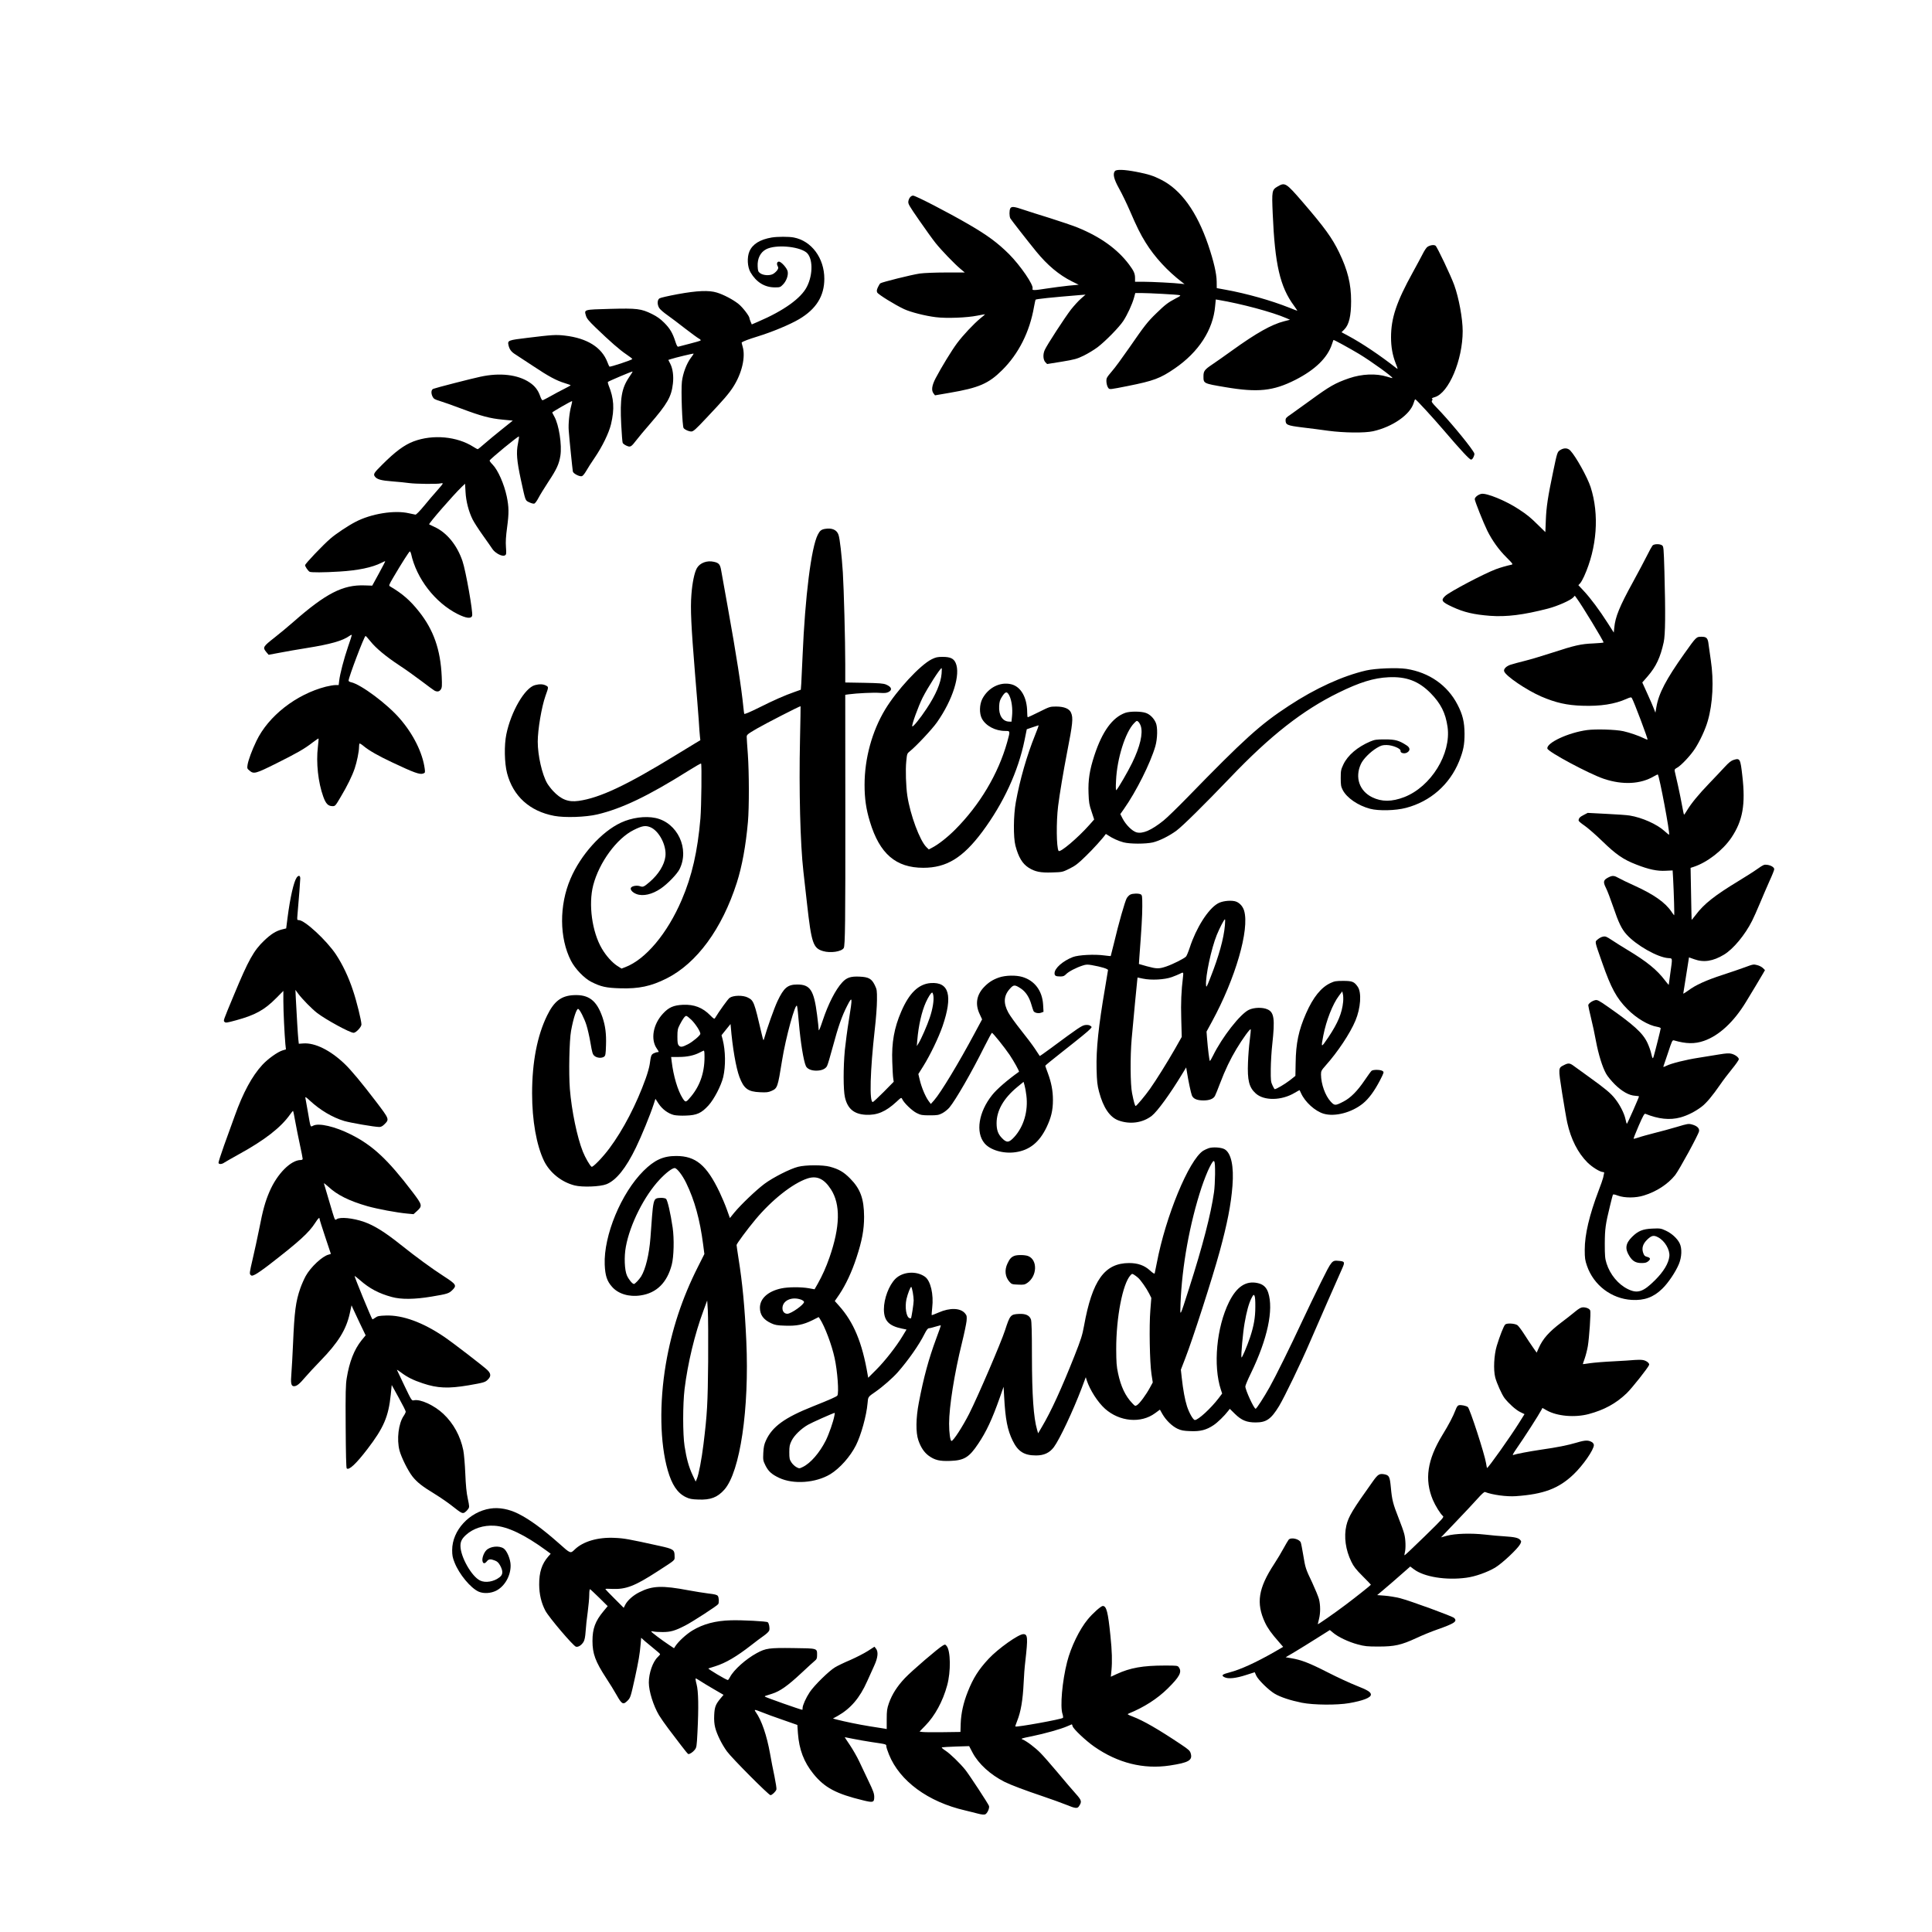 <?xml version="1.0" standalone="no"?>
<!DOCTYPE svg PUBLIC "-//W3C//DTD SVG 20010904//EN"
 "http://www.w3.org/TR/2001/REC-SVG-20010904/DTD/svg10.dtd">
<svg version="1.0" xmlns="http://www.w3.org/2000/svg"
 width="2400pt" height="2400pt" viewBox="0 0 2400 2400"
 preserveAspectRatio="xMidYMid meet">

<g transform="translate(0,2400) scale(0.1,-0.1)"
fill="#000000" stroke="none">
<path d="M13850 21875 c-29 -35 -13 -101 51 -216 34 -60 94 -184 134 -276 87
-202 131 -291 197 -397 112 -180 269 -351 454 -493 l29 -22 -40 4 c-75 10
-369 25 -472 25 l-103 0 0 46 c0 55 -15 89 -75 169 -144 191 -353 342 -640
459 -60 24 -213 76 -340 116 -126 39 -275 86 -331 105 -116 40 -149 43 -164
16 -13 -26 -13 -97 1 -124 11 -19 199 -261 322 -412 138 -169 283 -291 444
-371 l83 -41 -128 -12 c-70 -7 -194 -24 -276 -36 -151 -24 -179 -24 -169 0 16
43 -150 285 -293 429 -142 141 -270 235 -499 368 -260 151 -661 358 -692 358
-27 0 -53 -31 -59 -71 -5 -31 8 -53 137 -239 78 -113 169 -239 202 -280 74
-92 232 -256 307 -319 l55 -46 -235 0 c-136 0 -273 -6 -325 -13 -102 -15 -471
-107 -490 -122 -6 -5 -20 -28 -30 -50 -14 -31 -16 -45 -8 -63 12 -25 219 -153
334 -207 82 -38 262 -84 393 -100 130 -17 389 -7 516 19 52 10 96 18 97 17 1
-1 -25 -24 -59 -51 -84 -70 -214 -208 -288 -307 -66 -88 -195 -299 -267 -436
-48 -92 -56 -153 -25 -191 l17 -22 180 31 c364 62 485 114 654 282 204 202
342 474 396 787 9 47 17 86 19 88 9 9 190 28 556 58 l65 5 -58 -51 c-32 -28
-86 -88 -122 -133 -77 -100 -300 -442 -327 -504 -25 -55 -20 -124 10 -154 l20
-20 181 29 c163 27 190 35 273 75 51 25 129 72 173 105 97 74 267 247 319 326
50 76 110 206 132 285 l17 62 71 0 c97 0 445 -19 476 -26 22 -5 16 -10 -48
-43 -93 -49 -128 -76 -235 -180 -113 -109 -149 -156 -339 -431 -86 -124 -181
-254 -213 -289 -31 -35 -61 -74 -66 -88 -12 -31 -1 -98 20 -124 16 -19 19 -18
241 26 321 64 404 95 583 218 297 203 477 480 502 775 l8 82 36 -6 c284 -48
668 -151 840 -226 l46 -20 -74 -19 c-154 -39 -344 -146 -640 -359 -97 -70
-211 -150 -253 -178 -94 -63 -108 -82 -108 -145 0 -91 -3 -90 270 -136 406
-69 597 -49 873 91 245 125 398 274 453 442 9 28 18 52 19 53 3 5 205 -106
315 -172 153 -92 428 -291 417 -301 -2 -2 -32 6 -67 17 -136 42 -311 35 -472
-20 -173 -60 -239 -98 -483 -276 -99 -72 -208 -150 -242 -174 -53 -35 -63 -46
-63 -70 0 -58 19 -67 205 -90 94 -11 240 -30 325 -42 195 -26 451 -29 556 -6
243 54 462 207 505 351 7 25 16 46 20 46 10 0 218 -226 354 -385 209 -245 319
-363 338 -364 12 -1 23 12 33 35 14 35 14 38 -10 74 -72 109 -310 394 -445
532 -62 64 -72 79 -62 92 9 11 9 16 0 22 -8 4 6 13 35 21 173 51 346 461 346
820 0 154 -47 412 -105 572 -41 114 -212 474 -232 489 -20 14 -66 8 -100 -14
-13 -8 -39 -47 -59 -87 -20 -39 -75 -142 -122 -227 -205 -371 -272 -571 -272
-810 0 -119 18 -221 58 -324 29 -73 29 -75 8 -59 -198 156 -430 312 -601 403
l-80 43 36 36 c57 58 83 167 83 351 0 213 -42 383 -149 605 -87 179 -178 306
-452 624 -208 241 -220 248 -311 195 -72 -42 -74 -54 -62 -336 27 -634 91
-911 264 -1145 25 -35 44 -63 41 -63 -2 0 -49 17 -102 39 -224 89 -525 174
-783 221 l-115 21 -1 82 c-1 99 -37 253 -105 454 -141 413 -338 686 -584 810
-98 50 -158 69 -306 98 -150 29 -250 33 -269 10z"/>
<path d="M9588 21050 c-147 -25 -239 -82 -278 -172 -32 -74 -26 -194 13 -261
72 -123 176 -187 303 -187 61 0 68 2 98 33 44 43 70 115 61 164 -7 41 -80 123
-109 123 -23 0 -31 -27 -16 -55 11 -20 10 -28 -4 -50 -9 -14 -31 -35 -49 -46
-41 -26 -125 -22 -165 8 -24 18 -27 28 -30 84 -5 98 34 176 106 213 116 60
396 38 497 -38 83 -64 88 -272 9 -427 -72 -144 -289 -299 -604 -434 l-81 -35
-15 35 c-8 19 -14 38 -14 43 0 25 -86 137 -137 177 -69 55 -186 116 -269 141
-98 30 -242 24 -484 -20 -113 -21 -215 -44 -227 -52 -29 -18 -31 -76 -4 -120
10 -17 56 -57 102 -89 45 -32 145 -107 221 -167 77 -59 153 -115 170 -124 17
-9 26 -19 22 -23 -5 -5 -65 -23 -134 -40 -69 -18 -132 -34 -142 -37 -12 -4
-21 10 -38 62 -34 107 -68 164 -139 235 -48 48 -89 77 -151 108 -136 67 -187
73 -524 64 -328 -9 -320 -7 -297 -85 10 -34 33 -63 119 -146 179 -173 303
-281 384 -335 42 -28 75 -54 73 -57 -9 -14 -277 -102 -284 -94 -5 5 -16 29
-25 54 -70 185 -252 299 -528 331 -112 13 -158 10 -468 -28 -234 -28 -246 -32
-234 -88 12 -55 35 -86 87 -118 29 -18 128 -83 221 -145 190 -127 288 -180
394 -212 40 -12 72 -24 72 -26 0 -2 -37 -22 -82 -45 -46 -23 -121 -63 -168
-90 -47 -26 -91 -49 -98 -51 -8 -2 -20 17 -31 49 -26 76 -66 128 -132 172
-146 98 -369 124 -612 71 -109 -23 -556 -138 -584 -150 -28 -11 -31 -56 -8
-100 12 -24 28 -33 88 -51 39 -12 160 -54 268 -95 247 -93 357 -122 514 -137
l125 -12 -136 -109 c-75 -60 -172 -140 -214 -177 -43 -38 -81 -69 -86 -69 -4
0 -28 13 -53 29 -203 130 -504 158 -743 68 -116 -44 -227 -126 -389 -288 -103
-102 -113 -118 -94 -146 26 -38 77 -52 220 -63 76 -6 170 -15 209 -21 81 -11
347 -14 389 -4 15 4 27 3 27 -2 0 -5 -32 -45 -71 -88 -40 -44 -112 -129 -162
-190 -54 -65 -97 -109 -106 -108 -9 1 -45 9 -81 17 -178 42 -470 -5 -664 -107
-90 -46 -243 -148 -311 -207 -93 -80 -315 -313 -315 -331 0 -16 34 -67 55 -81
14 -11 181 -10 372 2 233 14 407 51 522 109 24 13 44 21 46 19 2 -2 -34 -70
-79 -153 l-82 -150 -95 3 c-268 10 -481 -99 -884 -453 -60 -53 -167 -142 -237
-197 -142 -111 -147 -121 -100 -178 l29 -34 139 26 c76 15 227 41 334 58 295
47 446 90 530 150 17 12 30 17 30 11 0 -6 -20 -70 -46 -143 -52 -153 -100
-337 -110 -420 l-7 -58 -39 0 c-22 0 -76 -9 -120 -20 -369 -95 -714 -364 -863
-675 -56 -116 -101 -239 -110 -297 -6 -42 -5 -47 25 -71 52 -45 76 -38 329 88
257 128 354 183 455 262 38 29 71 51 73 49 2 -2 -2 -48 -8 -102 -24 -199 3
-444 67 -621 31 -86 59 -115 110 -117 38 -1 38 -1 106 114 82 137 142 260 174
354 27 79 54 211 54 265 0 21 3 41 6 44 4 4 29 -12 55 -34 64 -53 183 -121
354 -201 269 -127 341 -153 382 -137 24 9 25 12 19 59 -26 197 -141 430 -310
624 -156 181 -482 424 -604 451 -17 3 -32 12 -32 19 0 41 195 556 211 556 4 0
31 -30 60 -66 68 -86 195 -191 362 -301 72 -47 195 -135 272 -193 77 -59 150
-112 162 -119 35 -18 61 -13 79 15 15 22 16 44 11 162 -15 333 -101 577 -282
805 -111 140 -206 222 -360 313 -17 9 -14 18 40 110 102 174 198 324 206 324
5 0 11 -12 15 -27 67 -310 298 -609 579 -751 107 -53 168 -61 180 -21 13 39
-79 560 -120 679 -67 198 -194 353 -345 423 -36 17 -67 32 -69 33 -10 8 297
362 406 467 l40 38 6 -103 c6 -116 39 -242 88 -341 17 -34 74 -123 127 -197
53 -74 107 -152 121 -173 34 -49 120 -94 151 -77 20 11 21 16 15 103 -5 69 -1
132 15 252 23 170 22 246 -5 377 -33 156 -109 328 -175 396 -23 23 -40 47 -38
51 8 21 356 307 364 299 3 -3 -3 -43 -12 -89 -23 -112 -14 -213 36 -447 60
-274 53 -257 105 -282 24 -12 52 -19 62 -16 10 3 33 34 51 69 18 35 74 126
125 204 101 152 131 217 148 321 21 133 -17 385 -76 489 -14 25 -25 47 -25 49
0 7 241 146 246 141 3 -3 -2 -29 -10 -58 -23 -82 -38 -225 -31 -309 7 -100 46
-479 51 -507 5 -26 84 -67 113 -58 11 3 34 32 52 63 17 31 66 107 107 167 94
138 175 304 202 415 45 191 37 320 -31 487 -7 18 -10 35 -7 39 11 10 302 134
306 129 2 -2 -17 -33 -42 -69 -95 -140 -116 -263 -99 -592 6 -115 14 -216 18
-225 3 -9 24 -25 46 -35 50 -22 58 -18 125 69 28 37 101 124 162 194 222 256
273 345 291 508 11 94 -2 186 -32 245 l-25 49 31 10 c58 19 279 72 283 68 2
-2 -14 -27 -36 -55 -51 -69 -97 -189 -109 -292 -13 -103 4 -557 21 -578 18
-22 65 -42 96 -42 25 0 54 26 192 173 206 218 272 294 327 379 109 169 157
374 118 503 -8 27 -13 50 -12 51 18 14 92 42 197 74 185 57 405 149 518 216
211 125 312 287 312 501 0 257 -159 471 -380 513 -61 12 -203 11 -272 0z"/>
<path d="M19383 18410 c-37 -22 -39 -28 -89 -268 -66 -314 -85 -442 -91 -600
l-6 -152 -86 84 c-102 101 -139 131 -246 201 -161 106 -401 204 -464 190 -40
-9 -81 -42 -81 -66 0 -24 109 -297 156 -392 60 -121 144 -238 236 -329 85 -86
87 -88 60 -94 -58 -12 -139 -36 -187 -54 -150 -56 -577 -281 -632 -333 -58
-54 -44 -75 91 -137 142 -66 263 -94 466 -110 206 -15 414 11 720 90 119 31
281 103 314 139 l19 21 24 -33 c63 -84 333 -529 333 -548 0 -3 -57 -9 -127
-12 -154 -6 -233 -24 -517 -117 -116 -38 -267 -83 -336 -100 -69 -17 -146 -38
-171 -46 -57 -18 -93 -54 -84 -83 18 -58 278 -234 462 -314 180 -77 317 -108
508 -114 227 -8 404 20 547 84 50 22 61 24 69 12 24 -37 202 -509 195 -516 -2
-3 -21 4 -43 15 -59 30 -180 72 -258 89 -96 21 -339 28 -448 14 -234 -31 -508
-159 -495 -230 8 -41 520 -315 702 -376 233 -78 455 -67 621 31 25 14 47 25
49 23 20 -23 154 -734 140 -748 -2 -2 -28 19 -58 46 -92 84 -277 167 -431 192
-33 6 -164 15 -291 21 l-231 12 -50 -26 c-48 -24 -63 -41 -63 -70 0 -7 33 -35
73 -62 39 -27 140 -114 222 -194 170 -165 259 -227 422 -290 155 -61 261 -83
365 -77 l86 4 6 -101 c9 -173 18 -456 13 -456 -2 0 -16 18 -31 41 -78 117
-218 216 -466 329 -74 33 -159 74 -187 90 -62 35 -81 37 -134 10 -62 -32 -67
-55 -30 -129 18 -34 58 -141 91 -237 67 -197 104 -275 167 -344 120 -133 386
-284 517 -292 55 -4 53 9 26 -183 -11 -77 -20 -143 -20 -148 0 -5 -21 20 -47
54 -99 131 -225 234 -468 380 -66 40 -153 94 -194 122 -64 42 -77 48 -107 42
-19 -3 -49 -19 -67 -35 -37 -33 -42 -10 58 -295 109 -311 176 -434 310 -570
114 -115 262 -203 373 -221 23 -4 42 -12 42 -18 0 -11 -68 -283 -88 -351 -10
-35 -15 -27 -32 45 -7 30 -27 87 -46 127 -58 122 -170 223 -498 452 -102 71
-123 82 -148 77 -39 -8 -88 -43 -88 -64 0 -9 15 -80 34 -157 19 -77 47 -205
61 -285 31 -167 81 -328 127 -409 17 -31 66 -90 108 -132 88 -87 177 -137 252
-141 27 -2 48 -5 48 -8 1 -11 -145 -340 -150 -340 -4 0 -11 26 -18 58 -15 71
-68 176 -129 253 -53 68 -120 124 -323 270 -80 57 -164 118 -188 136 -51 38
-69 40 -122 13 -75 -38 -74 -30 -25 -347 25 -155 53 -322 64 -370 45 -204 132
-375 250 -493 62 -61 158 -120 196 -120 11 0 15 -6 11 -17 -2 -10 -8 -33 -11
-52 -4 -18 -29 -91 -56 -160 -116 -306 -173 -547 -173 -736 0 -105 4 -130 28
-200 83 -240 303 -408 556 -423 156 -9 271 33 379 139 74 71 166 209 206 305
37 88 41 197 10 259 -29 60 -98 123 -171 157 -62 29 -70 30 -167 26 -120 -5
-179 -29 -254 -104 -81 -81 -90 -147 -32 -238 39 -63 80 -86 151 -86 45 0 62
5 84 23 32 28 26 43 -19 55 -26 7 -34 16 -46 51 -19 59 -2 110 51 162 54 52
81 58 135 29 84 -44 149 -156 140 -237 -9 -86 -71 -189 -176 -294 -149 -149
-219 -172 -341 -112 -118 58 -220 181 -263 318 -19 61 -22 92 -22 245 1 186 9
243 66 475 16 66 31 125 34 132 3 9 19 7 62 -9 84 -31 222 -31 323 1 158 48
300 142 389 253 52 67 287 498 297 545 7 37 -25 67 -87 84 -44 12 -55 10 -185
-29 -77 -23 -202 -57 -279 -76 -77 -20 -167 -44 -199 -56 -33 -11 -61 -18 -63
-16 -3 2 26 75 63 161 54 124 71 154 83 149 163 -66 304 -81 436 -45 89 25
183 72 264 134 59 45 134 135 230 274 33 49 99 135 146 193 47 57 85 112 85
122 0 22 -44 56 -91 68 -30 8 -65 6 -156 -9 -65 -11 -179 -29 -253 -41 -157
-24 -341 -70 -400 -100 -28 -14 -40 -17 -37 -8 3 7 29 84 58 171 48 146 53
158 73 153 152 -44 258 -46 373 -6 187 65 370 234 521 482 74 120 185 307 216
360 l21 37 -25 25 c-14 14 -46 31 -72 37 -44 12 -51 11 -150 -26 -56 -21 -183
-64 -281 -96 -203 -66 -335 -126 -424 -193 -35 -25 -63 -43 -63 -38 0 4 13 86
29 182 16 96 32 196 35 221 l7 46 65 -23 c118 -43 234 -25 370 57 116 70 261
245 349 420 19 37 62 134 96 215 34 82 88 207 120 279 33 71 59 137 59 147 0
24 -40 49 -89 55 -36 5 -47 0 -118 -50 -43 -31 -152 -100 -241 -154 -292 -177
-427 -284 -526 -417 -28 -36 -51 -64 -52 -63 -1 1 -4 147 -7 324 l-6 322 37
12 c169 55 364 206 471 365 140 209 176 411 135 764 -24 214 -29 224 -106 201
-33 -10 -60 -31 -118 -94 -41 -45 -127 -135 -191 -202 -127 -132 -220 -245
-271 -330 -18 -30 -35 -55 -38 -55 -3 0 -13 46 -23 103 -10 56 -33 172 -52
257 -20 85 -38 166 -41 180 -4 21 1 28 31 44 49 27 167 152 222 238 61 94 128
239 157 341 63 216 77 499 38 757 -11 74 -23 160 -27 190 -9 83 -24 100 -88
100 -65 0 -64 1 -214 -210 -227 -320 -318 -493 -347 -664 l-12 -69 -19 49
c-10 27 -46 111 -81 187 l-63 139 68 78 c103 119 157 234 198 422 21 97 23
362 9 876 -9 300 -10 314 -30 328 -29 20 -99 18 -118 -3 -8 -10 -40 -67 -70
-128 -30 -60 -107 -205 -171 -322 -170 -309 -221 -436 -234 -570 l-6 -61 -76
119 c-103 161 -212 307 -295 396 l-69 74 21 22 c12 12 34 52 50 87 161 356
191 769 81 1110 -41 124 -182 378 -252 453 -32 33 -77 36 -124 7z"/>
<path d="M10248 17430 c-46 -8 -64 -23 -89 -72 -82 -160 -158 -770 -189 -1503
-6 -143 -13 -297 -16 -341 l-6 -82 -76 -27 c-126 -44 -257 -102 -445 -196
-115 -57 -179 -84 -182 -76 -2 7 -6 41 -10 77 -24 245 -89 663 -194 1245 -38
209 -74 412 -81 452 -13 81 -28 100 -91 114 -86 20 -173 -13 -211 -77 -31 -53
-58 -181 -69 -330 -14 -175 -3 -393 45 -984 19 -228 40 -487 46 -575 5 -88 12
-180 15 -205 l5 -45 -57 -34 c-32 -19 -144 -87 -248 -151 -613 -376 -944 -532
-1208 -569 -127 -18 -217 17 -318 125 -25 27 -57 69 -72 94 -63 109 -117 345
-117 517 0 149 48 433 96 568 40 112 40 111 6 129 -36 19 -81 20 -137 5 -126
-34 -297 -328 -355 -610 -28 -135 -24 -358 9 -484 75 -286 282 -473 586 -530
132 -25 391 -16 535 18 305 72 634 230 1129 541 84 53 156 94 160 91 10 -11 4
-533 -8 -680 -35 -410 -105 -718 -233 -1015 -178 -416 -448 -738 -700 -834
l-47 -18 -51 32 c-66 43 -141 126 -194 217 -122 208 -168 550 -107 786 74 284
293 583 504 687 102 51 143 58 201 36 111 -42 208 -227 192 -364 -13 -106 -85
-223 -197 -319 -70 -60 -81 -65 -118 -52 -37 13 -94 5 -111 -16 -18 -22 14
-61 66 -81 81 -31 195 -5 302 68 83 56 202 179 233 240 128 253 -25 579 -299
637 -128 27 -296 4 -430 -59 -240 -112 -499 -400 -625 -696 -142 -330 -139
-737 6 -1019 52 -101 165 -218 252 -262 120 -61 186 -75 360 -80 231 -7 381
25 575 122 376 189 689 616 873 1190 65 203 112 461 138 755 16 182 15 613 -1
840 -8 102 -14 198 -14 215 -1 27 8 35 124 103 114 66 541 285 545 279 1 -1
-2 -186 -7 -412 -14 -626 3 -1300 42 -1640 10 -93 31 -273 45 -400 55 -492 76
-554 200 -590 91 -27 228 -7 256 38 18 27 21 332 20 1679 l-1 1467 42 6 c103
14 314 24 385 18 63 -4 86 -2 111 11 50 26 38 63 -30 92 -36 15 -80 18 -275
22 l-233 4 0 227 c0 294 -17 930 -30 1141 -14 213 -37 419 -54 467 -21 62 -82
88 -168 73z"/>
<path d="M11573 15810 c-144 -72 -433 -385 -577 -623 -164 -272 -256 -610
-256 -937 0 -170 19 -303 67 -459 120 -397 322 -571 663 -571 288 0 491 124
732 447 264 355 447 751 526 1141 l27 133 70 24 c39 13 73 24 76 25 4 0 -15
-55 -43 -122 -102 -253 -189 -554 -239 -833 -30 -163 -32 -437 -5 -540 38
-144 86 -224 164 -274 79 -50 147 -64 292 -59 127 4 128 4 215 47 73 36 107
62 202 155 89 85 216 226 249 275 2 2 15 -6 31 -17 49 -34 128 -70 190 -86 80
-21 275 -21 363 -1 84 20 206 81 295 147 78 58 341 318 666 657 499 523 902
838 1344 1055 266 131 442 185 626 193 219 10 371 -47 519 -196 128 -130 187
-247 212 -421 47 -334 -205 -742 -538 -872 -154 -59 -279 -60 -398 -2 -159 78
-217 246 -141 412 29 64 117 152 200 202 51 30 68 35 120 35 74 -1 178 -44
173 -72 -5 -27 46 -41 80 -22 43 24 41 61 -5 90 -94 61 -140 74 -268 74 -107
0 -127 -3 -183 -26 -159 -68 -280 -171 -334 -285 -30 -64 -33 -77 -33 -169 0
-87 3 -106 25 -149 50 -97 189 -193 340 -233 105 -28 317 -23 445 11 303 79
543 289 661 580 53 133 67 205 67 341 -1 147 -23 238 -88 363 -124 240 -352
399 -635 443 -115 17 -383 7 -500 -20 -292 -68 -627 -220 -960 -439 -354 -231
-554 -412 -1265 -1143 -121 -124 -252 -251 -291 -282 -151 -121 -258 -167
-335 -147 -53 14 -133 93 -174 172 l-28 55 45 64 c152 215 330 571 390 779 27
94 30 237 6 291 -25 58 -74 106 -125 123 -60 21 -196 21 -254 1 -160 -57 -286
-230 -384 -528 -60 -183 -79 -305 -73 -470 4 -115 9 -145 38 -229 l32 -98 -60
-68 c-144 -162 -365 -349 -382 -322 -27 43 -30 359 -6 555 20 159 66 432 111
665 71 362 78 431 50 496 -21 50 -85 77 -186 77 -75 0 -81 -2 -211 -67 -73
-36 -136 -66 -140 -66 -5 0 -8 28 -8 63 -1 182 -78 318 -199 347 -138 33 -285
-42 -358 -181 -37 -72 -39 -182 -6 -245 48 -91 167 -154 289 -154 65 0 65 3
25 -141 -111 -393 -339 -777 -646 -1085 -97 -97 -209 -185 -289 -226 l-38 -20
-29 28 c-82 79 -202 401 -238 640 -17 114 -24 321 -13 426 9 94 10 98 43 124
79 63 279 276 339 362 196 279 296 596 231 738 -25 55 -67 74 -163 74 -63 0
-84 -5 -135 -30z m124 -177 c-10 -119 -71 -262 -185 -434 -80 -122 -174 -238
-180 -221 -7 21 76 248 128 353 66 131 219 369 237 369 3 0 3 -30 0 -67z m843
-278 c28 -58 41 -162 32 -250 l-7 -70 -33 1 c-79 4 -127 81 -120 193 3 55 9
76 37 119 42 65 62 67 91 7z m1631 -373 c30 -92 -8 -256 -107 -459 -52 -107
-174 -317 -196 -338 -7 -7 -9 30 -4 120 12 271 115 599 223 710 33 34 36 35
54 19 10 -9 23 -32 30 -52z"/>
<path d="M3685 13098 c-36 -52 -81 -249 -113 -498 l-17 -133 -53 -13 c-74 -19
-135 -57 -220 -138 -130 -124 -195 -240 -374 -671 -142 -341 -135 -322 -118
-340 13 -13 30 -10 140 20 240 65 356 129 503 278 l87 88 0 -128 c0 -127 14
-408 25 -534 l7 -65 -41 -12 c-62 -19 -183 -105 -252 -180 -128 -139 -240
-345 -344 -637 -32 -88 -91 -252 -132 -365 -40 -112 -71 -210 -69 -217 8 -19
44 -16 74 6 15 10 95 55 177 101 323 177 525 334 640 498 17 23 32 42 35 42 3
0 15 -60 28 -133 13 -72 39 -203 58 -290 19 -87 34 -165 34 -173 0 -8 -10 -14
-23 -14 -124 0 -294 -171 -389 -392 -53 -123 -83 -229 -128 -463 -22 -110 -59
-280 -82 -378 -38 -163 -40 -179 -26 -194 15 -14 20 -14 60 6 23 11 102 66
173 121 377 292 492 397 571 520 38 59 54 73 54 47 0 -7 31 -107 70 -223 38
-115 70 -210 70 -210 0 -1 -12 -5 -27 -9 -79 -19 -224 -155 -286 -267 -19 -35
-49 -102 -66 -150 -58 -166 -74 -291 -91 -693 -6 -137 -15 -300 -20 -362 -11
-127 -4 -163 32 -163 34 0 68 27 138 110 35 41 121 134 190 205 220 226 319
385 364 586 l23 104 15 -35 c8 -19 48 -103 87 -186 l73 -152 -51 -62 c-91
-114 -151 -266 -184 -470 -13 -79 -16 -179 -13 -603 2 -336 6 -511 13 -518 27
-27 116 56 257 240 203 265 262 404 290 676 l12 120 87 -158 c48 -86 87 -164
87 -173 0 -8 -11 -32 -25 -52 -65 -95 -89 -292 -52 -432 24 -88 106 -252 161
-322 58 -73 124 -124 277 -217 66 -41 162 -106 212 -146 122 -96 132 -101 163
-81 13 9 31 28 40 41 16 24 15 32 -5 128 -16 72 -25 163 -31 312 -5 117 -16
246 -25 290 -36 176 -121 332 -247 451 -112 106 -287 187 -366 169 -28 -6 -29
-5 -118 181 -49 102 -91 190 -93 196 -1 5 21 -9 50 -31 78 -59 152 -96 270
-135 184 -62 319 -67 569 -25 189 33 208 38 240 71 42 41 40 75 -7 120 -54 51
-427 338 -536 412 -264 179 -516 271 -722 264 -86 -3 -105 -6 -133 -27 -18
-13 -35 -22 -36 -20 -15 17 -226 532 -221 538 2 2 31 -21 65 -50 119 -105 235
-167 398 -211 116 -32 282 -30 492 5 198 33 215 39 257 79 61 59 52 73 -104
174 -150 97 -342 237 -541 396 -192 153 -325 236 -452 280 -135 47 -295 63
-337 33 -22 -15 -22 -14 -52 82 -16 54 -46 154 -66 223 -20 69 -38 131 -41
139 -2 7 23 -12 56 -42 110 -102 256 -175 485 -241 125 -35 363 -80 496 -92
l76 -7 41 37 c72 65 70 76 -54 239 -308 405 -496 580 -769 716 -194 97 -393
143 -463 108 -38 -18 -32 -34 -67 168 -14 83 -28 161 -31 174 -4 20 5 15 56
-32 126 -117 279 -208 425 -252 77 -23 379 -75 438 -75 20 0 40 11 62 33 63
63 63 63 -101 279 -181 237 -311 394 -395 474 -176 168 -367 262 -510 252
l-57 -4 -6 55 c-6 55 -20 293 -31 505 l-5 109 36 -49 c51 -68 168 -187 234
-238 110 -84 407 -246 453 -246 29 0 97 72 97 103 0 46 -60 291 -105 423 -56
170 -129 322 -212 448 -117 175 -388 426 -461 426 -22 0 -22 2 -17 63 18 203
35 426 35 454 0 39 -21 44 -45 11z"/>
<path d="M14041 12887 c-14 -6 -33 -27 -44 -44 -22 -38 -103 -321 -157 -552
-22 -90 -41 -165 -42 -167 -2 -2 -37 2 -78 7 -121 17 -323 7 -393 -20 -125
-49 -227 -139 -227 -201 0 -32 15 -40 74 -40 34 0 48 6 70 29 31 32 123 80
203 106 44 15 62 15 115 6 120 -21 203 -47 202 -62 -1 -8 -18 -108 -37 -224
-81 -471 -111 -759 -105 -1003 4 -160 9 -201 31 -285 52 -196 133 -315 240
-355 143 -53 302 -31 415 57 69 54 229 274 377 519 l50 82 8 -47 c18 -118 51
-271 63 -301 17 -42 64 -62 144 -62 75 0 124 20 143 57 8 15 36 84 62 153 64
169 129 304 205 430 77 128 172 259 177 243 2 -6 -3 -66 -12 -134 -9 -68 -19
-192 -22 -276 -9 -223 13 -311 96 -386 104 -94 322 -90 485 8 32 19 60 34 60
33 1 -2 9 -19 18 -38 50 -111 174 -223 281 -255 139 -41 349 14 489 128 73 60
141 153 209 283 52 102 53 105 35 119 -24 18 -116 20 -138 3 -8 -7 -47 -60
-86 -118 -88 -131 -175 -219 -261 -263 -104 -54 -112 -54 -161 -1 -68 74 -119
217 -120 336 0 43 5 52 56 110 153 171 306 402 372 560 65 155 78 347 29 419
-44 64 -68 74 -180 74 -90 0 -109 -3 -160 -27 -116 -54 -215 -177 -302 -375
-93 -211 -127 -373 -130 -618 l-3 -160 -72 -57 c-63 -48 -165 -108 -185 -108
-3 0 -16 21 -28 48 -20 42 -22 62 -21 202 1 85 9 225 19 310 34 311 23 394
-59 431 -61 28 -167 25 -231 -5 -107 -50 -332 -337 -447 -571 -18 -36 -35 -65
-38 -65 -7 0 -25 148 -36 285 l-6 80 68 125 c292 536 468 1144 399 1377 -18
61 -67 109 -121 119 -65 12 -159 -1 -207 -30 -120 -69 -267 -302 -347 -546
-17 -52 -38 -102 -46 -112 -23 -25 -164 -96 -246 -124 -91 -31 -121 -30 -242
3 l-98 28 6 90 c26 343 36 507 36 627 0 126 -2 138 -19 148 -27 14 -101 12
-130 -3z m1175 -384 c-14 -163 -75 -382 -180 -648 -46 -118 -51 -127 -54 -93
-9 109 65 455 133 623 37 90 91 195 102 195 3 0 3 -35 -1 -77z m-520 -635
c-22 -182 -28 -323 -22 -526 l6 -223 -86 -152 c-102 -177 -230 -382 -309 -494
-59 -84 -166 -211 -177 -212 -9 -1 -23 48 -45 159 -22 104 -24 460 -5 675 26
283 62 671 68 716 l5 46 67 -14 c103 -22 269 -13 358 19 39 14 84 33 100 41
44 24 47 21 40 -35z m1989 -313 c-14 -140 -64 -261 -182 -438 -94 -139 -95
-139 -64 21 36 185 116 389 193 491 l42 56 8 -35 c5 -19 6 -62 3 -95z"/>
<path d="M12409 11857 c-78 -27 -133 -63 -190 -124 -89 -97 -106 -209 -50
-329 l31 -67 -92 -171 c-199 -372 -422 -741 -504 -834 l-41 -46 -31 42 c-38
54 -85 165 -107 259 l-17 71 62 99 c84 134 190 354 239 496 129 378 82 551
-147 535 -151 -11 -268 -124 -367 -355 -87 -201 -120 -385 -111 -622 3 -91 8
-185 12 -208 l6 -41 -124 -126 c-69 -69 -130 -126 -136 -126 -44 0 -33 389 25
905 15 127 27 289 27 360 1 123 -1 133 -27 187 -39 80 -76 101 -189 106 -110
5 -160 -11 -216 -72 -83 -90 -174 -268 -243 -476 -32 -96 -48 -134 -49 -113 0
18 -9 101 -20 186 -39 306 -85 377 -245 377 -121 0 -168 -40 -247 -207 -41
-87 -131 -341 -165 -463 -9 -34 -10 -32 -32 60 -92 396 -98 411 -171 448 -59
31 -182 29 -227 -4 -22 -16 -131 -168 -182 -253 -7 -11 -19 -4 -57 35 -96 98
-202 139 -343 132 -115 -6 -174 -32 -245 -109 -124 -133 -157 -322 -76 -436
27 -40 28 -43 9 -43 -11 0 -33 -7 -49 -15 -30 -16 -34 -26 -49 -135 -5 -36
-27 -114 -49 -175 -115 -322 -281 -641 -451 -869 -82 -111 -207 -240 -222
-230 -21 13 -79 114 -109 189 -71 179 -139 507 -161 778 -15 196 -7 600 15
722 29 159 69 279 89 272 19 -6 77 -120 102 -201 14 -44 37 -143 50 -220 21
-124 27 -144 50 -163 30 -26 90 -31 120 -9 16 12 20 31 23 141 5 142 -8 241
-43 346 -72 211 -171 287 -360 277 -153 -8 -242 -76 -328 -252 -123 -250 -187
-580 -187 -968 0 -338 54 -642 147 -837 72 -148 217 -265 382 -307 96 -24 315
-16 394 15 121 48 243 199 367 456 68 139 178 408 220 537 l22 68 40 -61 c46
-69 118 -122 190 -140 27 -6 92 -10 150 -7 134 4 191 30 279 126 70 77 157
245 183 352 32 139 29 326 -7 468 l-14 52 56 70 56 69 3 -32 c21 -259 65 -511
107 -624 55 -147 107 -185 256 -191 80 -4 104 -1 142 16 75 33 78 43 132 378
45 283 167 728 186 677 4 -12 15 -106 23 -210 21 -245 58 -471 87 -536 16 -35
66 -57 128 -57 67 0 116 21 135 58 9 17 40 122 70 234 69 257 114 385 179 512
67 131 69 115 23 -170 -20 -121 -42 -291 -51 -378 -20 -213 -20 -495 1 -586
32 -142 112 -210 257 -218 141 -8 249 37 383 161 60 56 61 56 72 33 21 -47
123 -145 180 -173 51 -25 67 -28 162 -28 95 0 110 3 157 27 28 15 68 47 87 70
78 94 277 439 432 751 49 97 92 177 96 177 12 0 156 -180 220 -274 56 -84 123
-205 116 -210 -141 -100 -275 -215 -334 -290 -167 -210 -207 -461 -95 -597 71
-86 236 -134 387 -112 173 25 294 122 384 308 58 121 80 212 80 340 0 113 -19
215 -63 334 -18 47 -32 89 -32 92 0 4 88 76 195 160 245 193 340 270 365 299
20 22 20 22 0 37 -13 9 -34 13 -61 10 -43 -4 -87 -34 -431 -289 -74 -55 -136
-98 -137 -96 -1 1 -28 41 -58 88 -31 47 -110 152 -176 234 -66 83 -136 180
-156 217 -64 118 -58 211 19 296 47 53 61 53 137 3 60 -40 103 -106 129 -195
11 -38 24 -77 28 -85 12 -22 61 -33 95 -20 l29 11 -5 88 c-10 173 -105 300
-258 345 -80 24 -210 21 -291 -7z m-814 -229 c8 -57 -9 -163 -45 -269 -31 -94
-107 -268 -140 -320 l-21 -34 6 75 c15 179 55 355 106 468 31 68 65 122 79
122 5 0 12 -19 15 -42z m-3007 -296 c51 -50 112 -144 112 -174 0 -20 -95 -100
-154 -130 -70 -36 -92 -39 -113 -16 -15 16 -18 37 -18 112 0 80 4 97 29 146
39 75 65 110 81 110 8 0 36 -22 63 -48z m163 -424 c8 -209 -47 -384 -165 -527
-65 -79 -70 -80 -106 -24 -61 95 -115 279 -136 456 l-7 57 95 0 c103 0 188 18
258 54 25 13 48 24 53 25 4 0 8 -18 8 -41z m3999 -516 c24 -194 -32 -386 -150
-516 -67 -73 -95 -75 -154 -13 -48 49 -66 100 -66 184 0 156 86 308 255 448
l80 66 12 -42 c7 -24 18 -81 23 -127z"/>
<path d="M15015 9737 c-22 -8 -53 -22 -69 -32 -178 -117 -466 -815 -576 -1395
-12 -63 -24 -121 -26 -128 -3 -9 -23 3 -60 37 -68 62 -150 91 -258 91 -305 -1
-458 -215 -560 -781 -21 -115 -37 -167 -119 -374 -161 -406 -290 -688 -404
-880 l-47 -80 -13 44 c-44 151 -63 423 -64 920 0 295 -4 426 -12 450 -18 51
-66 73 -149 69 -104 -5 -112 -14 -173 -203 -51 -156 -332 -811 -445 -1036 -81
-159 -197 -339 -220 -339 -16 0 -30 101 -30 215 0 210 66 625 160 1005 28 113
53 234 57 270 5 60 3 68 -20 96 -57 67 -187 71 -326 10 -46 -20 -85 -35 -87
-33 -2 2 1 43 6 91 20 168 -20 336 -90 386 -107 76 -276 64 -367 -26 -81 -81
-143 -247 -143 -379 1 -141 60 -205 223 -239 l58 -12 -49 -81 c-78 -130 -219
-310 -327 -418 l-100 -100 -7 40 c-68 399 -174 652 -357 856 l-51 57 57 83
c79 118 155 280 212 455 69 209 95 347 95 509 -1 224 -46 347 -174 476 -80 81
-141 116 -252 146 -87 23 -297 23 -393 -1 -98 -24 -313 -133 -420 -213 -104
-78 -291 -257 -373 -356 l-55 -68 -37 104 c-20 57 -62 156 -92 219 -161 336
-296 448 -538 448 -161 0 -269 -49 -406 -185 -278 -277 -496 -803 -482 -1165
6 -137 28 -204 90 -274 77 -89 212 -130 356 -108 198 29 329 158 387 382 26
101 31 321 11 460 -27 183 -64 343 -83 358 -20 15 -97 16 -123 2 -27 -14 -38
-65 -50 -217 -5 -73 -15 -195 -20 -270 -16 -207 -60 -389 -116 -480 -25 -39
-76 -93 -89 -93 -19 0 -63 53 -87 105 -30 68 -37 234 -13 360 51 277 229 630
420 833 78 83 155 142 186 142 28 0 96 -88 143 -185 105 -216 171 -456 211
-767 l15 -116 -79 -157 c-198 -391 -328 -787 -400 -1211 -82 -487 -73 -980 24
-1319 51 -178 120 -282 223 -332 48 -23 72 -28 158 -31 152 -6 237 27 323 124
195 222 310 1002 272 1844 -19 419 -48 722 -97 1028 -13 84 -24 159 -24 166 0
15 132 194 234 316 202 243 462 449 645 510 117 39 208 -2 293 -134 121 -187
115 -465 -18 -847 -42 -121 -89 -225 -145 -325 l-40 -70 -72 13 c-97 17 -257
16 -341 -2 -165 -35 -266 -126 -266 -240 0 -88 44 -149 140 -193 47 -22 73
-27 173 -30 142 -5 224 11 340 68 l77 39 15 -22 c62 -96 148 -324 183 -487 36
-165 55 -434 34 -466 -8 -13 -91 -50 -302 -134 -355 -141 -508 -253 -586 -426
-21 -46 -28 -79 -32 -152 -4 -88 -3 -96 27 -157 36 -72 77 -110 171 -154 176
-83 454 -63 634 46 118 72 248 218 319 359 64 127 131 369 144 521 7 83 4 79
100 145 90 63 212 170 275 241 129 147 265 340 332 475 26 51 42 72 55 72 11
0 48 9 82 20 35 10 65 18 66 16 2 -2 -24 -77 -58 -167 -92 -249 -155 -478
-215 -794 -37 -192 -39 -371 -6 -466 31 -90 72 -151 129 -193 75 -54 135 -69
266 -64 174 6 236 44 348 212 102 151 174 306 269 575 l47 134 7 -124 c15
-281 41 -413 106 -546 66 -135 143 -183 290 -183 99 0 168 32 222 104 71 95
238 451 344 729 l52 139 12 -39 c40 -121 136 -271 227 -353 181 -161 446 -185
622 -55 l60 44 31 -55 c45 -78 120 -150 187 -182 48 -22 75 -27 163 -30 122
-5 197 15 285 74 49 32 135 116 181 176 l21 27 64 -63 c82 -80 146 -106 257
-106 134 0 192 41 292 205 68 114 270 531 385 800 104 241 329 753 396 903 38
84 35 93 -38 99 -88 8 -86 11 -225 -268 -69 -140 -174 -357 -233 -484 -146
-314 -331 -688 -403 -816 -71 -127 -163 -269 -174 -269 -21 0 -127 231 -128
277 0 12 31 87 70 166 205 423 283 788 214 1000 -22 66 -62 103 -130 118 -146
33 -262 -44 -357 -236 -155 -314 -199 -789 -101 -1088 l16 -48 -43 -57 c-96
-126 -254 -272 -296 -272 -21 0 -71 88 -98 171 -27 85 -48 202 -65 354 l-11
100 54 140 c93 238 337 996 428 1328 94 345 141 582 159 817 19 243 -16 407
-98 454 -42 23 -144 30 -197 13z m79 -322 c-1 -77 -6 -178 -13 -225 -39 -274
-141 -668 -310 -1195 -118 -369 -112 -359 -106 -185 18 462 114 993 261 1439
30 90 75 204 101 253 59 116 68 105 67 -87z m-955 -1289 c33 -30 104 -131 136
-195 l27 -54 -12 -153 c-16 -195 -8 -647 14 -793 l16 -104 -37 -68 c-46 -85
-124 -191 -157 -213 -24 -15 -26 -14 -61 23 -86 90 -141 207 -176 371 -19 88
-22 137 -23 300 -1 393 80 812 177 918 19 21 22 21 46 6 14 -9 37 -26 50 -38z
m-2800 -180 c6 -33 11 -79 11 -102 0 -38 -27 -214 -34 -221 -2 -2 -10 -1 -19
3 -39 15 -58 135 -37 234 16 70 52 162 61 153 4 -4 12 -35 18 -67z m4255 -181
c0 -132 -19 -238 -65 -377 -41 -121 -102 -264 -107 -250 -8 24 18 307 38 422
25 145 53 248 86 313 24 46 27 49 38 31 7 -11 11 -66 10 -139z m-5644 91 c19
-7 36 -19 38 -28 6 -30 -159 -148 -207 -148 -37 0 -61 28 -61 69 0 95 115 148
230 107z m-1153 -771 c-5 -524 -12 -651 -58 -1025 -23 -187 -59 -378 -82 -430
l-15 -35 -40 85 c-46 99 -74 201 -98 355 -23 150 -23 517 0 710 39 318 126
683 235 975 l46 125 8 -125 c4 -69 6 -354 4 -635z m1568 -672 c-13 -73 -68
-229 -107 -308 -77 -152 -188 -281 -285 -328 -43 -21 -44 -21 -80 -2 -20 11
-48 37 -62 59 -23 35 -26 50 -26 125 0 74 4 94 28 143 32 66 118 150 204 199
44 26 311 145 332 148 2 1 0 -16 -4 -36z"/>
<path d="M12600 8399 c-38 -15 -58 -37 -85 -95 -39 -82 -29 -166 25 -227 26
-30 33 -32 107 -35 69 -3 82 -1 113 20 124 84 132 285 14 334 -38 16 -137 18
-174 3z"/>
<path d="M19564 7704 c-38 -32 -113 -90 -166 -130 -159 -121 -232 -204 -284
-321 l-25 -56 -45 64 c-25 35 -74 109 -109 164 -35 55 -74 106 -86 114 -36 22
-132 27 -151 7 -19 -18 -68 -144 -105 -266 -34 -113 -43 -295 -19 -390 18 -70
83 -215 116 -258 52 -67 139 -145 191 -171 l57 -28 -63 -101 c-112 -180 -394
-577 -403 -568 -1 2 -7 30 -12 62 -19 115 -200 673 -226 695 -19 16 -85 29
-111 23 -16 -4 -28 -22 -42 -60 -31 -80 -80 -175 -164 -312 -187 -307 -223
-551 -118 -803 31 -73 94 -175 124 -200 18 -15 7 -27 -223 -252 -134 -130
-246 -237 -251 -237 -4 0 -3 15 2 32 14 50 11 167 -7 233 -8 33 -40 122 -70
197 -69 175 -82 225 -96 378 -13 138 -21 154 -82 166 -60 11 -79 -1 -138 -83
-259 -363 -306 -441 -333 -554 -32 -139 -10 -302 62 -449 29 -60 57 -96 140
-179 56 -56 103 -105 103 -107 0 -5 -188 -155 -315 -250 -139 -105 -345 -248
-345 -240 0 3 7 31 15 63 19 74 19 173 0 248 -9 33 -47 125 -84 205 -83 174
-85 181 -112 345 -12 72 -25 140 -30 153 -17 45 -122 69 -151 35 -8 -10 -36
-58 -63 -107 -26 -49 -79 -137 -117 -195 -197 -301 -226 -485 -114 -726 34
-72 81 -138 174 -243 l52 -60 -112 -65 c-226 -129 -418 -217 -553 -252 -94
-24 -108 -38 -64 -60 46 -24 142 -14 273 29 l103 33 18 -41 c23 -52 153 -180
228 -225 74 -44 196 -84 339 -113 145 -29 438 -31 588 -5 172 30 270 68 270
106 0 31 -42 57 -180 111 -74 29 -235 103 -358 166 -227 116 -329 155 -452
175 l-69 12 112 66 c62 37 185 113 275 170 l162 102 41 -34 c61 -52 191 -114
304 -144 88 -24 119 -27 260 -27 199 0 280 18 469 105 72 34 187 81 256 105
221 78 257 102 214 145 -23 22 -543 212 -673 246 -53 13 -138 27 -190 31 l-93
7 83 70 c46 39 139 118 206 178 l122 107 45 -34 c125 -95 400 -140 653 -105
108 14 257 67 356 125 88 53 281 234 312 293 15 31 15 34 -1 52 -23 26 -70 36
-194 44 -58 3 -168 13 -245 22 -173 19 -367 13 -472 -15 l-72 -20 188 197
c104 108 223 236 266 284 48 54 83 86 92 83 92 -36 270 -60 383 -52 345 24
532 94 716 269 119 113 254 308 254 366 0 11 -10 27 -22 35 -46 28 -86 27
-189 -4 -115 -34 -245 -60 -449 -89 -148 -22 -310 -53 -344 -66 -11 -5 5 25
44 81 93 133 277 419 309 481 l12 23 53 -30 c129 -73 348 -92 522 -46 194 52
340 132 473 260 64 62 263 313 277 350 8 21 -34 54 -77 61 -21 4 -67 4 -101 1
-35 -4 -154 -11 -265 -17 -111 -5 -241 -16 -290 -23 -48 -7 -89 -13 -90 -12
-1 1 9 32 23 70 13 37 31 107 39 154 17 102 39 415 30 441 -7 23 -47 41 -89
41 -26 0 -49 -13 -102 -56z"/>
<path d="M6090 5260 c-260 -40 -473 -272 -473 -515 0 -65 5 -94 30 -156 57
-145 199 -316 299 -361 62 -27 150 -22 218 12 106 54 182 187 179 317 -1 74
-46 181 -87 208 -58 38 -167 26 -215 -23 -32 -33 -56 -101 -47 -136 8 -33 29
-33 54 -1 23 29 46 31 101 9 29 -11 45 -27 65 -63 37 -70 35 -112 -9 -145 -71
-55 -174 -72 -241 -40 -105 50 -244 295 -244 431 0 55 18 89 69 136 90 81 217
122 351 114 164 -9 379 -112 648 -309 l53 -39 -30 -34 c-80 -92 -114 -196
-113 -350 1 -120 26 -227 77 -324 44 -83 346 -438 380 -447 29 -7 68 18 94 60
13 22 21 60 26 131 3 55 15 163 26 240 10 77 19 173 19 213 0 42 4 72 10 70 5
-1 56 -50 114 -106 l105 -104 -53 -64 c-102 -123 -136 -216 -136 -369 0 -157
36 -255 169 -459 44 -66 104 -164 133 -216 63 -112 80 -120 132 -68 38 38 40
45 95 293 43 198 59 289 69 410 l7 80 45 -41 c25 -22 78 -66 118 -98 39 -31
72 -60 72 -65 0 -4 -13 -20 -29 -35 -62 -59 -111 -200 -111 -317 0 -108 56
-287 127 -407 21 -35 73 -109 115 -165 43 -56 114 -150 159 -209 45 -60 85
-108 90 -108 20 0 56 24 79 53 23 29 25 41 34 216 16 313 12 514 -11 599 -11
39 -15 72 -11 72 5 0 28 -13 51 -28 23 -16 99 -62 168 -102 l127 -74 -38 -45
c-61 -74 -73 -106 -78 -206 -3 -63 1 -111 12 -155 21 -84 82 -208 146 -296 61
-84 519 -544 541 -544 19 0 66 44 74 71 3 10 -8 82 -24 161 -17 79 -42 206
-55 283 -41 228 -105 415 -177 516 -26 37 -18 36 78 -2 43 -18 159 -60 258
-94 l180 -63 7 -103 c15 -203 74 -358 192 -504 139 -172 283 -249 620 -330
122 -30 136 -26 136 44 0 40 -13 76 -69 192 -37 79 -91 191 -118 249 -27 58
-80 149 -116 203 -36 53 -65 97 -63 97 2 0 48 -9 102 -20 55 -11 160 -30 234
-41 185 -27 180 -26 180 -52 0 -12 15 -58 33 -102 133 -330 486 -589 947 -695
52 -13 124 -30 160 -40 41 -11 73 -14 87 -9 26 9 56 74 49 104 -6 23 -246 389
-295 450 -66 82 -188 200 -245 237 -34 22 -53 39 -45 42 8 2 87 7 176 10 l162
5 43 -82 c74 -139 221 -273 397 -362 79 -39 254 -105 474 -179 106 -36 237
-83 291 -105 114 -47 140 -50 160 -18 37 57 33 72 -41 155 -38 42 -138 159
-222 260 -85 101 -181 211 -215 245 -65 67 -174 149 -222 168 -27 11 -19 14
111 40 165 34 361 89 441 124 31 14 58 25 59 25 2 0 5 -11 9 -23 8 -34 165
-182 270 -255 292 -203 610 -283 936 -234 237 36 287 65 261 152 -9 32 -26 47
-123 112 -285 190 -462 292 -597 344 -67 26 -71 29 -50 38 190 77 355 183 484
310 149 147 180 206 139 264 -15 21 -21 22 -175 22 -272 0 -429 -28 -596 -105
l-74 -34 8 82 c10 107 7 236 -13 427 -30 295 -49 370 -95 370 -22 0 -124 -90
-187 -167 -102 -123 -209 -343 -256 -528 -61 -239 -89 -556 -57 -648 7 -22 9
-43 5 -47 -18 -18 -578 -119 -591 -107 -2 3 8 33 22 68 46 113 71 261 81 475
3 76 12 198 21 269 33 292 30 335 -25 335 -60 0 -313 -180 -430 -305 -125
-134 -194 -242 -261 -413 -54 -136 -82 -264 -87 -392 l-3 -105 -223 -3 c-123
-2 -237 0 -254 3 l-31 5 71 73 c119 121 218 302 272 501 47 171 43 428 -6 488
-18 22 -20 22 -47 7 -55 -30 -389 -317 -473 -406 -96 -102 -158 -199 -198
-311 -23 -68 -27 -92 -27 -199 l0 -122 -25 5 c-14 2 -97 15 -184 29 -142 23
-307 57 -420 86 l-39 11 57 31 c163 92 276 224 368 431 27 61 67 150 89 197
45 99 52 171 20 210 l-18 23 -84 -54 c-46 -29 -143 -79 -216 -111 -74 -31
-159 -72 -190 -91 -73 -43 -258 -224 -314 -308 -47 -71 -88 -162 -89 -197 0
-13 -1 -23 -3 -23 -19 0 -455 154 -465 164 -3 3 1 8 9 10 8 2 44 14 81 26 98
31 194 99 360 254 81 76 158 146 172 157 21 17 26 29 26 68 0 87 10 84 -295
88 -303 4 -342 -2 -455 -63 -136 -74 -285 -208 -331 -296 -11 -21 -23 -38 -27
-38 -20 0 -254 140 -242 144 8 2 47 14 85 27 130 41 265 120 447 262 51 40
121 93 156 117 36 25 65 54 68 67 8 30 -3 88 -19 101 -14 12 -317 28 -457 24
-191 -5 -344 -45 -481 -128 -75 -46 -173 -136 -210 -194 l-16 -25 -59 39 c-93
62 -224 160 -224 169 0 4 12 4 28 0 15 -4 65 -7 112 -7 99 0 154 15 282 81 90
46 397 245 410 266 12 20 9 82 -5 102 -11 14 -38 21 -118 30 -57 7 -166 25
-243 39 -333 63 -453 58 -615 -24 -76 -38 -145 -100 -173 -153 l-20 -40 -114
114 c-63 62 -114 116 -114 120 0 3 37 4 83 1 171 -8 281 34 562 216 235 152
215 135 215 191 0 80 -13 89 -191 128 -385 85 -437 94 -554 99 -205 10 -389
-43 -493 -142 -57 -55 -52 -57 -200 75 -205 181 -363 296 -502 366 -117 59
-241 82 -350 65z"/>
</g>
</svg>
